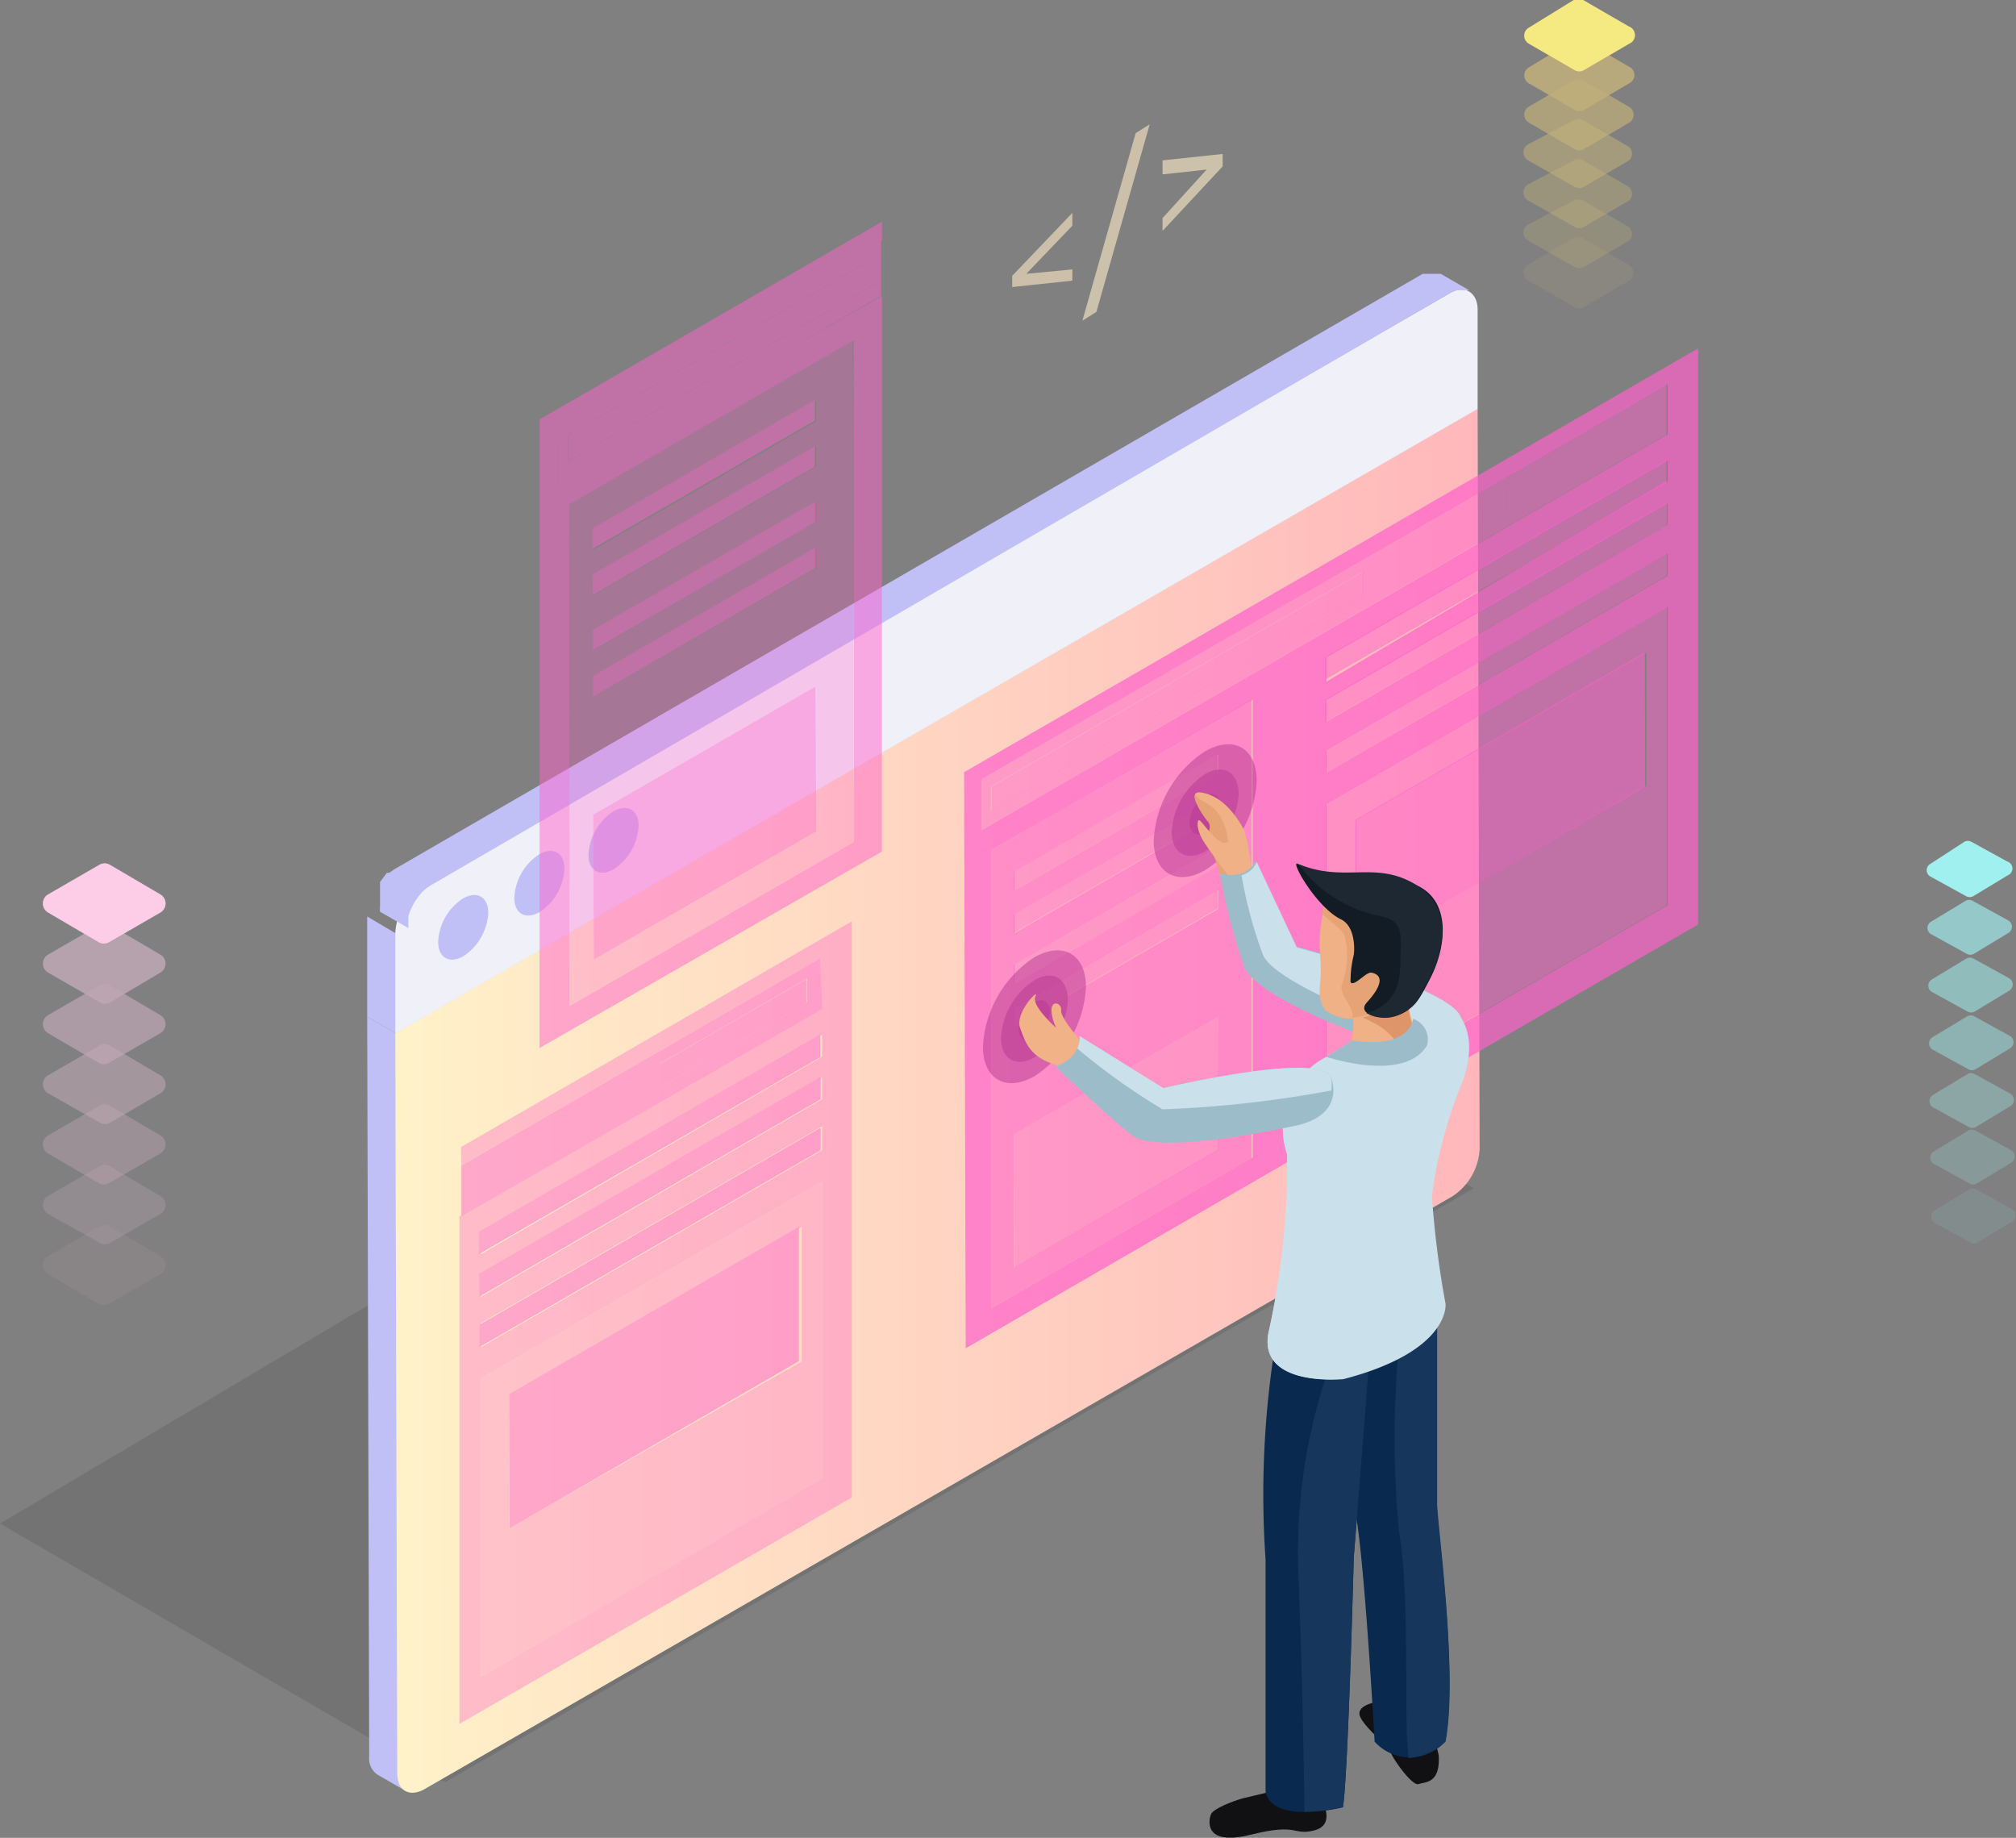 <svg xmlns="http://www.w3.org/2000/svg" xmlns:xlink="http://www.w3.org/1999/xlink" viewBox="0 0 50.29 45.84"><rect x="0" y="0" width="50.29" height="45.84" fill="#808080" stroke="none"/><defs><style>.cls-1{opacity:0.1;}.cls-2{fill:#c0c0f6;}.cls-3{fill:url(#linear-gradient);}.cls-4{fill:#f0f0f9;}.cls-5{opacity:0.5;}.cls-6{opacity:0;}.cls-7{fill:#fdcde7;}.cls-8{opacity:0.14;}.cls-9{opacity:0.29;}.cls-10{opacity:0.43;}.cls-11{opacity:0.57;}.cls-12{opacity:0.71;}.cls-13{opacity:0.86;}.cls-14{fill:#ffdf75;}.cls-15{fill:#f5e981;}.cls-16{fill:#ff61cb;}.cls-17{opacity:0.6;}.cls-18{opacity:0.7;}.cls-19{fill:#a9fffe;}.cls-20{fill:#a8fefd;}.cls-21{fill:#a7fdfc;}.cls-22{fill:#a6fcfb;}.cls-23{fill:#a4faf9;}.cls-24{fill:#a3f9f8;}.cls-25{fill:#a2f8f7;}.cls-26{fill:#a1f7f6;}.cls-27{opacity:0.8;}.cls-28{fill:url(#linear-gradient-2);}.cls-29{fill:url(#linear-gradient-3);}.cls-30{fill:url(#linear-gradient-4);}.cls-31{fill:#b53892;}.cls-32{fill:#111114;}.cls-33{fill:#efb185;}.cls-34{fill:#e6a376;}.cls-35{fill:#9dbcc9;}.cls-36{fill:#cae0ea;}.cls-37{fill:#09294f;}.cls-38{fill:#16365c;}.cls-39{fill:#dd9569;}.cls-40{fill:#131c24;}.cls-41{fill:#1d2833;}.cls-42{fill:#f1b287;}</style><linearGradient id="linear-gradient" x1="9.87" y1="27.46" x2="36.92" y2="27.46" gradientUnits="userSpaceOnUse"><stop offset="0" stop-color="#fff2c9"/><stop offset="1" stop-color="#ffb7bb"/></linearGradient><linearGradient id="linear-gradient-2" x1="32.61" y1="10.93" x2="-19.38" y2="-25.85" xlink:href="#linear-gradient"/><linearGradient id="linear-gradient-3" x1="33.57" y1="9.58" x2="-18.42" y2="-27.2" xlink:href="#linear-gradient"/><linearGradient id="linear-gradient-4" x1="34.52" y1="8.23" x2="-17.46" y2="-28.55" xlink:href="#linear-gradient"/></defs><title>ilustracao-01</title><g id="Camada_2" data-name="Camada 2"><g id="Layer_1" data-name="Layer 1"><g class="cls-1"><polygon points="0 38 11.11 44.45 36.76 29.64 25.39 22.95 0 38"/></g><path class="cls-2" d="M9.93,44.24,9.87,25.77l-.71-.41.05,18.46a.48.48,0,0,0,.2.44l.71.41A.48.48,0,0,1,9.93,44.24Z"/><polygon class="cls-2" points="9.87 25.77 9.16 25.36 9.16 22.86 9.87 23.28 9.87 25.77"/><path class="cls-3" d="M36.86,10.19l-27,15.58.05,18.46c0,.44.31.61.69.39L36.23,29.84a1.5,1.5,0,0,0,.68-1.18Z"/><path class="cls-4" d="M36.17,7.31c.38-.22.68,0,.69.39v2.5l-27,15.58v-2.5a1.5,1.5,0,0,1,.68-1.18Z"/><path class="cls-2" d="M36.32,7.24l.11,0h.12l.1,0h0l-.71-.41,0,0h-.35l-.1,0L9.84,21.68l-.13.09,0,0-.06,0,0,0,0,0,0,0L9.48,22l0,0h0l0,0,0,.06,0,.06h0l0,0,0,.06,0,.05h0l0,.06,0,.07v.07l0,.08v.1a.91.91,0,0,0,0,.13l.71.41a1,1,0,0,1,0-.16v0a1.09,1.09,0,0,1,0-.15h0a1.5,1.5,0,0,1,.06-.16h0l.08-.16h0l.1-.15h0l.1-.12,0,0,.09-.08,0,0,.13-.09L36.17,7.31l.13-.06Z"/><path class="cls-2" d="M11.56,23.85a1.38,1.38,0,0,0,.62-1.08c0-.4-.28-.56-.63-.36a1.37,1.37,0,0,0-.62,1.08c0,.4.28.56.63.36Z"/><path class="cls-2" d="M13.46,22.75a1.37,1.37,0,0,0,.62-1.08c0-.4-.28-.56-.63-.36a1.37,1.37,0,0,0-.62,1.08c0,.4.28.56.63.36Z"/><path class="cls-2" d="M15.31,21.68a1.37,1.37,0,0,0,.62-1.08c0-.4-.28-.56-.63-.36a1.37,1.37,0,0,0-.62,1.08c0,.4.28.56.63.36Z"/><g class="cls-5"><g class="cls-6"><path class="cls-7" d="M4,33.29,2.75,34a.26.26,0,0,1-.26,0L1.2,33.29a.26.26,0,0,1,0-.45l1.28-.74a.26.26,0,0,1,.26,0L4,32.84A.26.26,0,0,1,4,33.29Z"/></g><g class="cls-8"><path class="cls-7" d="M4,31.78l-1.28.74a.26.26,0,0,1-.26,0L1.2,31.78a.26.26,0,0,1,0-.45l1.28-.74a.26.26,0,0,1,.26,0L4,31.33A.26.26,0,0,1,4,31.78Z"/></g><g class="cls-9"><path class="cls-7" d="M4,30.28,2.75,31a.26.26,0,0,1-.26,0L1.2,30.28a.26.26,0,0,1,0-.45l1.28-.74a.26.26,0,0,1,.26,0L4,29.83A.26.26,0,0,1,4,30.28Z"/></g><g class="cls-10"><path class="cls-7" d="M4,28.77l-1.28.74a.26.26,0,0,1-.26,0L1.2,28.77a.26.26,0,0,1,0-.45l1.28-.74a.26.26,0,0,1,.26,0L4,28.32A.26.26,0,0,1,4,28.77Z"/></g><g class="cls-11"><path class="cls-7" d="M4,27.27,2.75,28a.26.26,0,0,1-.26,0L1.2,27.27a.26.26,0,0,1,0-.45l1.28-.74a.26.26,0,0,1,.26,0L4,26.82A.26.26,0,0,1,4,27.27Z"/></g><g class="cls-12"><path class="cls-7" d="M4,25.77l-1.28.74a.26.26,0,0,1-.26,0L1.2,25.77a.26.26,0,0,1,0-.45l1.28-.74a.26.26,0,0,1,.26,0L4,25.32A.26.26,0,0,1,4,25.77Z"/></g><g class="cls-13"><path class="cls-7" d="M4,24.26,2.75,25a.26.26,0,0,1-.26,0L1.2,24.26a.26.26,0,0,1,0-.45l1.28-.74a.26.26,0,0,1,.26,0L4,23.81A.26.26,0,0,1,4,24.26Z"/></g><path class="cls-7" d="M4,22.76l-1.28.74a.26.26,0,0,1-.26,0L1.2,22.76a.26.26,0,0,1,0-.45l1.28-.74a.26.26,0,0,1,.26,0L4,22.31A.26.26,0,0,1,4,22.76Z"/></g><path class="cls-7" d="M4,22.76l-1.28.74a.26.26,0,0,1-.26,0L1.2,22.76a.26.26,0,0,1,0-.45l1.28-.74a.26.26,0,0,1,.26,0L4,22.31A.26.26,0,0,1,4,22.76Z"/><g class="cls-5"><g class="cls-6"><path class="cls-14" d="M40.64,8l-1.13.66a.23.23,0,0,1-.23,0L38.12,8a.23.23,0,0,1,0-.4l1.13-.66a.23.23,0,0,1,.23,0l1.14.66A.23.23,0,0,1,40.64,8Z"/></g><g class="cls-8"><path class="cls-14" d="M40.64,7l-1.13.66a.23.23,0,0,1-.23,0L38.12,7a.23.23,0,0,1,0-.4l1.13-.66a.23.23,0,0,1,.23,0l1.14.66A.23.23,0,0,1,40.64,7Z"/></g><g class="cls-9"><path class="cls-14" d="M40.64,6l-1.13.66a.23.23,0,0,1-.23,0L38.12,6a.23.23,0,0,1,0-.4L39.26,5a.23.23,0,0,1,.23,0l1.14.66A.23.23,0,0,1,40.64,6Z"/></g><g class="cls-10"><path class="cls-14" d="M40.64,5l-1.13.66a.23.23,0,0,1-.23,0L38.12,5a.23.23,0,0,1,0-.4L39.26,4a.23.23,0,0,1,.23,0l1.14.66A.23.23,0,0,1,40.64,5Z"/></g><g class="cls-11"><path class="cls-14" d="M40.64,4l-1.13.66a.23.23,0,0,1-.23,0L38.12,4a.23.23,0,0,1,0-.4L39.26,3a.23.23,0,0,1,.23,0l1.14.66A.23.23,0,0,1,40.64,4Z"/></g><g class="cls-12"><path class="cls-14" d="M40.64,3.06l-1.13.66a.23.23,0,0,1-.23,0l-1.14-.66a.23.23,0,0,1,0-.4L39.26,2a.23.23,0,0,1,.23,0l1.14.66A.23.23,0,0,1,40.64,3.06Z"/></g><g class="cls-13"><path class="cls-14" d="M40.64,2.08l-1.13.66a.23.23,0,0,1-.23,0l-1.14-.66a.23.23,0,0,1,0-.4L39.26,1a.23.23,0,0,1,.23,0l1.14.66A.23.23,0,0,1,40.64,2.08Z"/></g><path class="cls-14" d="M40.64,1.09l-1.13.66a.23.23,0,0,1-.23,0l-1.14-.66a.23.23,0,0,1,0-.4L39.26,0a.23.23,0,0,1,.23,0l1.14.66A.23.23,0,0,1,40.64,1.09Z"/></g><path class="cls-15" d="M40.64,1.09l-1.13.66a.23.23,0,0,1-.23,0l-1.14-.66a.23.23,0,0,1,0-.4L39.26,0a.23.23,0,0,1,.23,0l1.14.66A.23.23,0,0,1,40.64,1.09Z"/><g class="cls-5"><polygon class="cls-16" points="30.38 21.14 30.38 21.61 25.29 24.54 25.29 24.07 30.38 21.14"/></g><g class="cls-17"><polygon class="cls-16" points="41.03 16.27 41.04 19.62 33.82 23.8 33.81 20.45 41.03 16.27"/></g><g class="cls-5"><path class="cls-16" d="M33.07,20.05l8.51-4.91,0,7.44-8.51,4.91Zm8-.43V16.28l-7.23,4.17V23.8L41,19.62Z"/></g><g class="cls-5"><polygon class="cls-16" points="41.58 13.8 41.58 14.36 33.07 19.28 33.07 18.71 41.58 13.8"/></g><g class="cls-5"><polygon class="cls-16" points="30.39 25.36 30.4 28.68 25.31 31.61 25.3 28.29 30.39 25.36"/></g><g class="cls-17"><path class="cls-16" d="M24.73,21.2l6.49-3.75,0,11.43-6.49,3.75Zm5.66,7.48V25.36L25.3,28.29v3.32l5.08-2.93Zm0-9.4v-.47l-5.08,2.93v.47l5.08-2.93Zm0,2.32v-.47l-5.08,2.93v.47l5.08-2.93Zm0,1.06v-.47l-5.08,2.94v.47l5.08-2.93Zm0-2.32v-.47l-5.08,2.93v.47l5.08-2.93Z"/></g><g class="cls-18"><path class="cls-16" d="M24.05,19.26,42.36,8.69l0,14.37L24.09,33.63Zm7.2,9.62,0-11.43L24.73,21.2l0,11.43,6.49-3.75ZM41.6,22.58l0-7.44-8.51,4.91,0,7.44,8.51-4.91Zm0-11.73V9.58L24.48,19.44v1.27l17.09-9.86Zm0,1.2v-.56l-8.51,4.91V17L41.57,12Zm0,1.06v-.56l-8.51,4.91V18l8.51-4.91Zm0,1.27V13.8l-8.51,4.91v.56l8.51-4.91Z"/></g><g class="cls-5"><polygon class="cls-16" points="41.58 12.53 41.58 13.1 33.06 18.01 33.06 17.45 41.58 12.53"/></g><g class="cls-5"><polygon class="cls-16" points="24.73 20.22 34.01 14.86 34.01 14.26 24.73 19.62 24.73 20.22"/></g><g class="cls-5"><path class="cls-16" d="M41.57,10.84V9.58L24.48,19.44v1.27Zm-.34-.75v.6l-3.67,2.12v-.6l3.67-2.12ZM34,14.26v.6l-9.28,5.36v-.6L34,14.26Z"/></g><g class="cls-5"><polygon class="cls-16" points="41.23 10.09 41.23 10.69 37.56 12.81 37.56 12.21 41.23 10.09"/></g><g class="cls-5"><polygon class="cls-16" points="41.57 11.48 41.57 12.04 33.06 16.95 33.06 16.39 41.57 11.48"/></g><g class="cls-5"><polygon class="cls-16" points="30.38 22.19 30.38 22.66 25.3 25.6 25.29 25.13 30.38 22.19"/></g><g class="cls-5"><polygon class="cls-16" points="30.37 19.87 30.37 20.34 25.29 23.27 25.29 22.81 30.37 19.87"/></g><g class="cls-5"><polygon class="cls-16" points="30.37 18.82 30.37 19.29 25.29 22.22 25.29 21.75 30.37 18.82"/></g><g class="cls-5"><polygon class="cls-16" points="20.34 12.51 20.34 13.02 14.79 16.22 14.79 15.71 20.34 12.51"/><polygon class="cls-16" points="20.35 17.12 20.36 20.74 14.81 23.94 14.8 20.32 20.35 17.12"/><g class="cls-17"><path class="cls-16" d="M14.18,12.58l7.09-4.09L21.3,21l-7.09,4.09Zm6.18,8.16V17.12l-5.55,3.2v3.62l5.55-3.2Zm0-10.25V10l-5.55,3.2v.51l5.55-3.2Zm0,2.53v-.51l-5.55,3.2v.51L20.34,13Zm0,1.15v-.51l-5.55,3.2v.51l5.55-3.2Zm0-2.53v-.51l-5.55,3.2v.51l5.55-3.2Z"/></g><path class="cls-16" d="M22,7.38,13.91,12V10.66L22,6V5.53l-8.54,4.93,0,15.68L22,21.24Zm-7.8,5.2,7.09-4.09L21.3,21l-7.09,4.09Z"/><polygon class="cls-16" points="21.98 6.34 14.17 10.85 14.17 11.5 21.98 7 21.98 6.34"/><polygon class="cls-16" points="21.98 7 14.17 11.5 14.17 10.85 21.98 6.34 21.98 6 13.9 10.66 13.91 12.04 21.98 7.38 21.98 7"/><polygon class="cls-16" points="20.34 13.66 20.34 14.17 14.79 17.38 14.79 16.86 20.34 13.66"/><polygon class="cls-16" points="20.33 11.13 20.33 11.64 14.79 14.84 14.78 14.33 20.33 11.13"/><polygon class="cls-16" points="20.33 9.97 20.33 10.49 14.78 13.69 14.78 13.18 20.33 9.97"/></g><g class="cls-5"><polygon class="cls-16" points="19.93 30.6 19.93 33.95 12.71 38.12 12.7 34.77 19.93 30.6"/><g class="cls-17"><path class="cls-16" d="M12,34.38l8.51-4.91,0,7.44L12,41.82Zm8-.43V30.6L12.7,34.77v3.35L19.93,34Z"/></g><polygon class="cls-16" points="20.47 28.13 20.47 28.69 11.96 33.6 11.96 33.04 20.47 28.13"/><g class="cls-18"><path class="cls-16" d="M11.51,29.07l8.95-5.17v1.27l-9,5.17V43l9.79-5.65,0-14.37-9.75,5.63Zm9,7.83L12,41.82l0-7.44,8.51-4.91Zm0-8.21L12,33.6V33l8.51-4.91Zm0-1.27L12,32.34v-.56l8.51-4.91Zm0-1.06L12,31.28v-.56l8.51-4.91Z"/></g><polygon class="cls-16" points="20.47 26.86 20.47 27.42 11.96 32.34 11.95 31.77 20.47 26.86"/><path class="cls-16" d="M20.46,23.9l-8.95,5.17v1.27l9-5.17Zm-4,3.23v-.6l3.67-2.12V25Z"/><polygon class="cls-16" points="20.12 24.42 20.12 25.01 16.45 27.14 16.45 26.54 20.12 24.42"/><polygon class="cls-16" points="20.46 25.8 20.46 26.37 11.95 31.28 11.95 30.72 20.46 25.8"/></g><g class="cls-18"><g class="cls-6"><path class="cls-19" d="M50.2,31.91l-.86.52a.18.18,0,0,1-.18,0l-.89-.49a.18.18,0,0,1,0-.31l.86-.52a.18.18,0,0,1,.18,0l.89.49A.18.18,0,0,1,50.2,31.91Z"/></g><g class="cls-8"><path class="cls-20" d="M50.19,30.47l-.86.52a.18.18,0,0,1-.18,0l-.89-.49a.18.18,0,0,1,0-.31l.86-.52a.18.18,0,0,1,.18,0l.89.49A.18.18,0,0,1,50.19,30.47Z"/></g><g class="cls-9"><path class="cls-21" d="M50.17,29l-.86.52a.18.18,0,0,1-.18,0l-.89-.49a.18.18,0,0,1,0-.31l.86-.52a.18.18,0,0,1,.18,0l.89.49A.18.18,0,0,1,50.17,29Z"/></g><g class="cls-10"><path class="cls-22" d="M50.15,27.59l-.86.52a.18.18,0,0,1-.18,0l-.89-.49a.18.18,0,0,1,0-.31l.86-.52a.18.18,0,0,1,.18,0l.89.49A.18.18,0,0,1,50.15,27.59Z"/></g><g class="cls-11"><path class="cls-23" d="M50.14,26.15l-.86.52a.18.18,0,0,1-.18,0l-.89-.49a.18.18,0,0,1,0-.31l.86-.52a.18.18,0,0,1,.18,0l.89.49A.18.18,0,0,1,50.14,26.15Z"/></g><g class="cls-12"><path class="cls-24" d="M50.12,24.71l-.86.52a.18.18,0,0,1-.18,0l-.89-.49a.18.18,0,0,1,0-.31l.86-.52a.18.18,0,0,1,.18,0l.89.49A.18.18,0,0,1,50.12,24.71Z"/></g><g class="cls-13"><path class="cls-25" d="M50.1,23.27l-.86.52a.18.18,0,0,1-.18,0l-.89-.49a.18.18,0,0,1,0-.31l.86-.52a.18.18,0,0,1,.18,0l.89.49A.18.18,0,0,1,50.1,23.27Z"/></g><path class="cls-26" d="M50.09,21.83l-.86.52a.18.18,0,0,1-.18,0l-.89-.49a.18.18,0,0,1,0-.31L49,21a.18.18,0,0,1,.18,0l.89.49A.18.18,0,0,1,50.09,21.83Z"/></g><g class="cls-27"><path class="cls-25" d="M50.08,21.83l-.86.52a.18.18,0,0,1-.18,0l-.89-.49a.18.18,0,0,1,0-.31L49,21a.18.18,0,0,1,.18,0l.89.49A.18.18,0,0,1,50.08,21.83Z"/></g><g class="cls-17"><path class="cls-28" d="M26.75,7l-1.5.16V6.88l1.5-1.57v.32L25.6,6.83l1.15-.11Z"/><path class="cls-29" d="M28.68,3.1,27.35,7.78,27,8l1.33-4.68Z"/><path class="cls-30" d="M29,5.44,30.1,4.23,29,4.35V4l1.5-.16v.31L29,5.76Z"/></g><g class="cls-5"><path class="cls-31" d="M30.06,18.74c.71-.41,1.29-.08,1.29.74a2.82,2.82,0,0,1-1.28,2.22c-.71.41-1.29.08-1.29-.73A2.83,2.83,0,0,1,30.06,18.74Z"/></g><g class="cls-5"><path class="cls-31" d="M30.06,19.31c.46-.27.83-.05.84.48a1.83,1.83,0,0,1-.83,1.44c-.46.27-.84.05-.84-.48A1.83,1.83,0,0,1,30.06,19.31Z"/></g><g class="cls-5"><path class="cls-31" d="M30.06,19.86c.22-.13.39,0,.39.22a.86.86,0,0,1-.39.68c-.22.13-.39,0-.39-.22A.86.86,0,0,1,30.06,19.86Z"/></g><g class="cls-5"><path class="cls-31" d="M25.8,23.88c.71-.41,1.29-.08,1.29.74a2.82,2.82,0,0,1-1.28,2.22c-.71.41-1.29.08-1.29-.73A2.83,2.83,0,0,1,25.8,23.88Z"/></g><g class="cls-5"><path class="cls-31" d="M25.8,24.45c.46-.27.83-.05.84.48a1.83,1.83,0,0,1-.83,1.44c-.46.27-.84.05-.84-.48A1.83,1.83,0,0,1,25.8,24.45Z"/></g><g class="cls-5"><path class="cls-31" d="M25.8,25c.22-.13.39,0,.39.22a.86.86,0,0,1-.39.68c-.22.13-.39,0-.39-.22A.86.86,0,0,1,25.8,25Z"/></g><path class="cls-32" d="M32.95,44.86s.4.64-.15.79-.39-.19-1.59.11-1.06-.37-1-.51.55-.33.81-.4l1.31-.31.64.12Z"/><path class="cls-33" d="M31.22,21.71a5.63,5.63,0,0,0-.18-1c-.09-.16-.45-.84-1.06-.94-.33-.06-.15.29.16.68a.71.71,0,0,1,.24.66,2.55,2.55,0,0,0,.1.89C30.54,22.19,31.22,21.71,31.22,21.71Z"/><path class="cls-34" d="M30.46,22a3,3,0,0,0-.26-.83c-.19-.27.08-.51-.07-.68s-.4-.59-.31-.67c.16.25.56.17.77.91A4.86,4.86,0,0,1,30.68,22C30.53,22,30.48,22,30.46,22Z"/><path class="cls-33" d="M30.71,21.93s-.58-.75-.72-1-.14-.49-.07-.47.53.75.73.52S30.65,21.8,30.71,21.93Z"/><path class="cls-35" d="M36.45,25.46s-.07,1-1.4.68-3.71-1.34-4-2a14.15,14.15,0,0,1-.62-2.36s.64.21.89-.31l1,2.13S36.52,24.73,36.45,25.46Z"/><path class="cls-36" d="M36.45,25.46c.07-.73-4.1-1.83-4.1-1.83l-1-2.13a.57.57,0,0,1-.38.33,11,11,0,0,0,.54,2c.3.64,2.69,1.61,4,2a1.44,1.44,0,0,0,.86,0A.93.93,0,0,0,36.45,25.46Z"/><path class="cls-32" d="M34.31,42.46s-.5.08-.38.36.69.72.77.91.54.83.69.77.54,0,.5-.71A1.63,1.63,0,0,0,34.31,42.46Z"/><path class="cls-37" d="M35.84,32.73s0,4.28,0,4.77.54,4.28.21,5.94a1.18,1.18,0,0,1-1.76,0s-.26-4.76-.5-5.83a30.61,30.61,0,0,1-.16-4.36Z"/><path class="cls-37" d="M34.2,33.34s-.21,2.77-.43,5.51c0,0-.14,5.44-.27,6.23,0,0-1.76.44-1.93-.39,0,0,0-4.79,0-5.79a23.54,23.54,0,0,1,.25-5.41C32.21,31.87,34.2,33.34,34.2,33.34Z"/><path class="cls-38" d="M33.5,45.07c.13-.78.27-6.23.27-6.23.15-1.85.29-3.7.37-4.72l-1.08.27a14.18,14.18,0,0,0-.66,5.13c.09,2.38.13,4.73.14,5.67A4.43,4.43,0,0,0,33.5,45.07Z"/><path class="cls-38" d="M36.06,43.44c.32-1.66-.21-5.46-.21-5.94s0-4.37,0-4.74l-.94.72a23.84,23.84,0,0,0,0,4.81c.27,1.59.1,4.68.23,5.56A1.5,1.5,0,0,0,36.06,43.44Z"/><path class="cls-36" d="M36.14,25.09s.84.42.36,1.85a11.21,11.21,0,0,0-.78,2.89,23.55,23.55,0,0,0,.34,2.69s.14,1.18-2.55,1.88c0,0-2.21.22-1.85-1.23a19.25,19.25,0,0,0,.45-4.37,2,2,0,0,1,1-2.44C34.52,25.59,35.25,25,36.14,25.09Z"/><path class="cls-36" d="M35.52,25.15a12.54,12.54,0,0,0-2.41,1.2,2,2,0,0,0-1,2.44,19.25,19.25,0,0,1-.45,4.37c-.29,1.17,1.08,1.26,1.63,1.24C35.76,32.69,35.54,28.24,35.52,25.15Z"/><path class="cls-33" d="M35.14,24.44a2.62,2.62,0,0,0,.18,1.31c.25.46-1.64.87-1.69.45a1.82,1.82,0,0,0-.1-1.56C33.3,24.21,35.14,24.44,35.14,24.44Z"/><path class="cls-39" d="M35.31,25.78a2.37,2.37,0,0,1-.19-1.17l-1.38.69h0s1,.25,1.19.92C35.21,26.1,35.41,25.94,35.31,25.78Z"/><path class="cls-33" d="M33.15,22.3a3.45,3.45,0,0,0-.23,1.36c.06.68,0,.81,0,1.11a.73.73,0,0,0,.15.44,1.19,1.19,0,0,0,1.22.06,1.84,1.84,0,0,0,1.15-2.1A1.48,1.48,0,0,0,33.15,22.3Z"/><path class="cls-34" d="M35.41,24.13a12.35,12.35,0,0,0-1-1.78,2.18,2.18,0,0,0-.49-.33,1.59,1.59,0,0,0-.79.29,4,4,0,0,0-.15.47c.17.19.51.4.56.56a2,2,0,0,1-.06,1.2c-.11.25.34.62.25.84a.06.06,0,0,0,0,0,2,2,0,0,0,.55-.12A2,2,0,0,0,35.41,24.13Z"/><path class="cls-40" d="M32.38,21.55c-.23-.14.45,1.08,1.07,1.38.37.18.34.78.32.89a2.7,2.7,0,0,0-.08.68c.09.12.38-.26.52-.24.35.07.21.39-.11.74s.55.51,1,.21c.22-.16.3-.26.59-.83.42-.83.53-2.07-.55-2.37S33,21.93,32.38,21.55Z"/><path class="cls-41" d="M35.07,25.22c.22-.16.3-.26.59-.83.42-.83.56-1.83-.42-2.37s-1.72,0-2.85-.47a3.31,3.31,0,0,0,2,1.29c.52.1.57.31.55.87S35,25,34.09,25.27A.92.92,0,0,0,35.07,25.22Z"/><path class="cls-35" d="M33.74,25.95l-.65.41s1.95.66,2.51-.29a.55.55,0,0,0-.35-.66S35.19,26.18,33.74,25.95Z"/><path class="cls-42" d="M26.93,25.93s-.48-.55-.46-.73-.24-.27-.24,0a1.07,1.07,0,0,0,.12.44s-.64-.56-.52-.79-.53.41-.38.8.25.84,1.29,1A.8.8,0,0,0,26.93,25.93Z"/><path class="cls-35" d="M33.2,26.87s.41.93-.89,1.21-3.51.65-4.06.24-1.92-1.72-1.92-1.72.63-.19.6-.75L29,27.14S32.93,26.22,33.2,26.87Z"/><path class="cls-36" d="M33.2,26.87c-.27-.66-4.18.27-4.18.27l-2.09-1.3a.62.62,0,0,1-.06.31A16.4,16.4,0,0,0,29,27.67a28.67,28.67,0,0,0,4.21-.47A.89.89,0,0,0,33.2,26.87Z"/></g></g></svg>